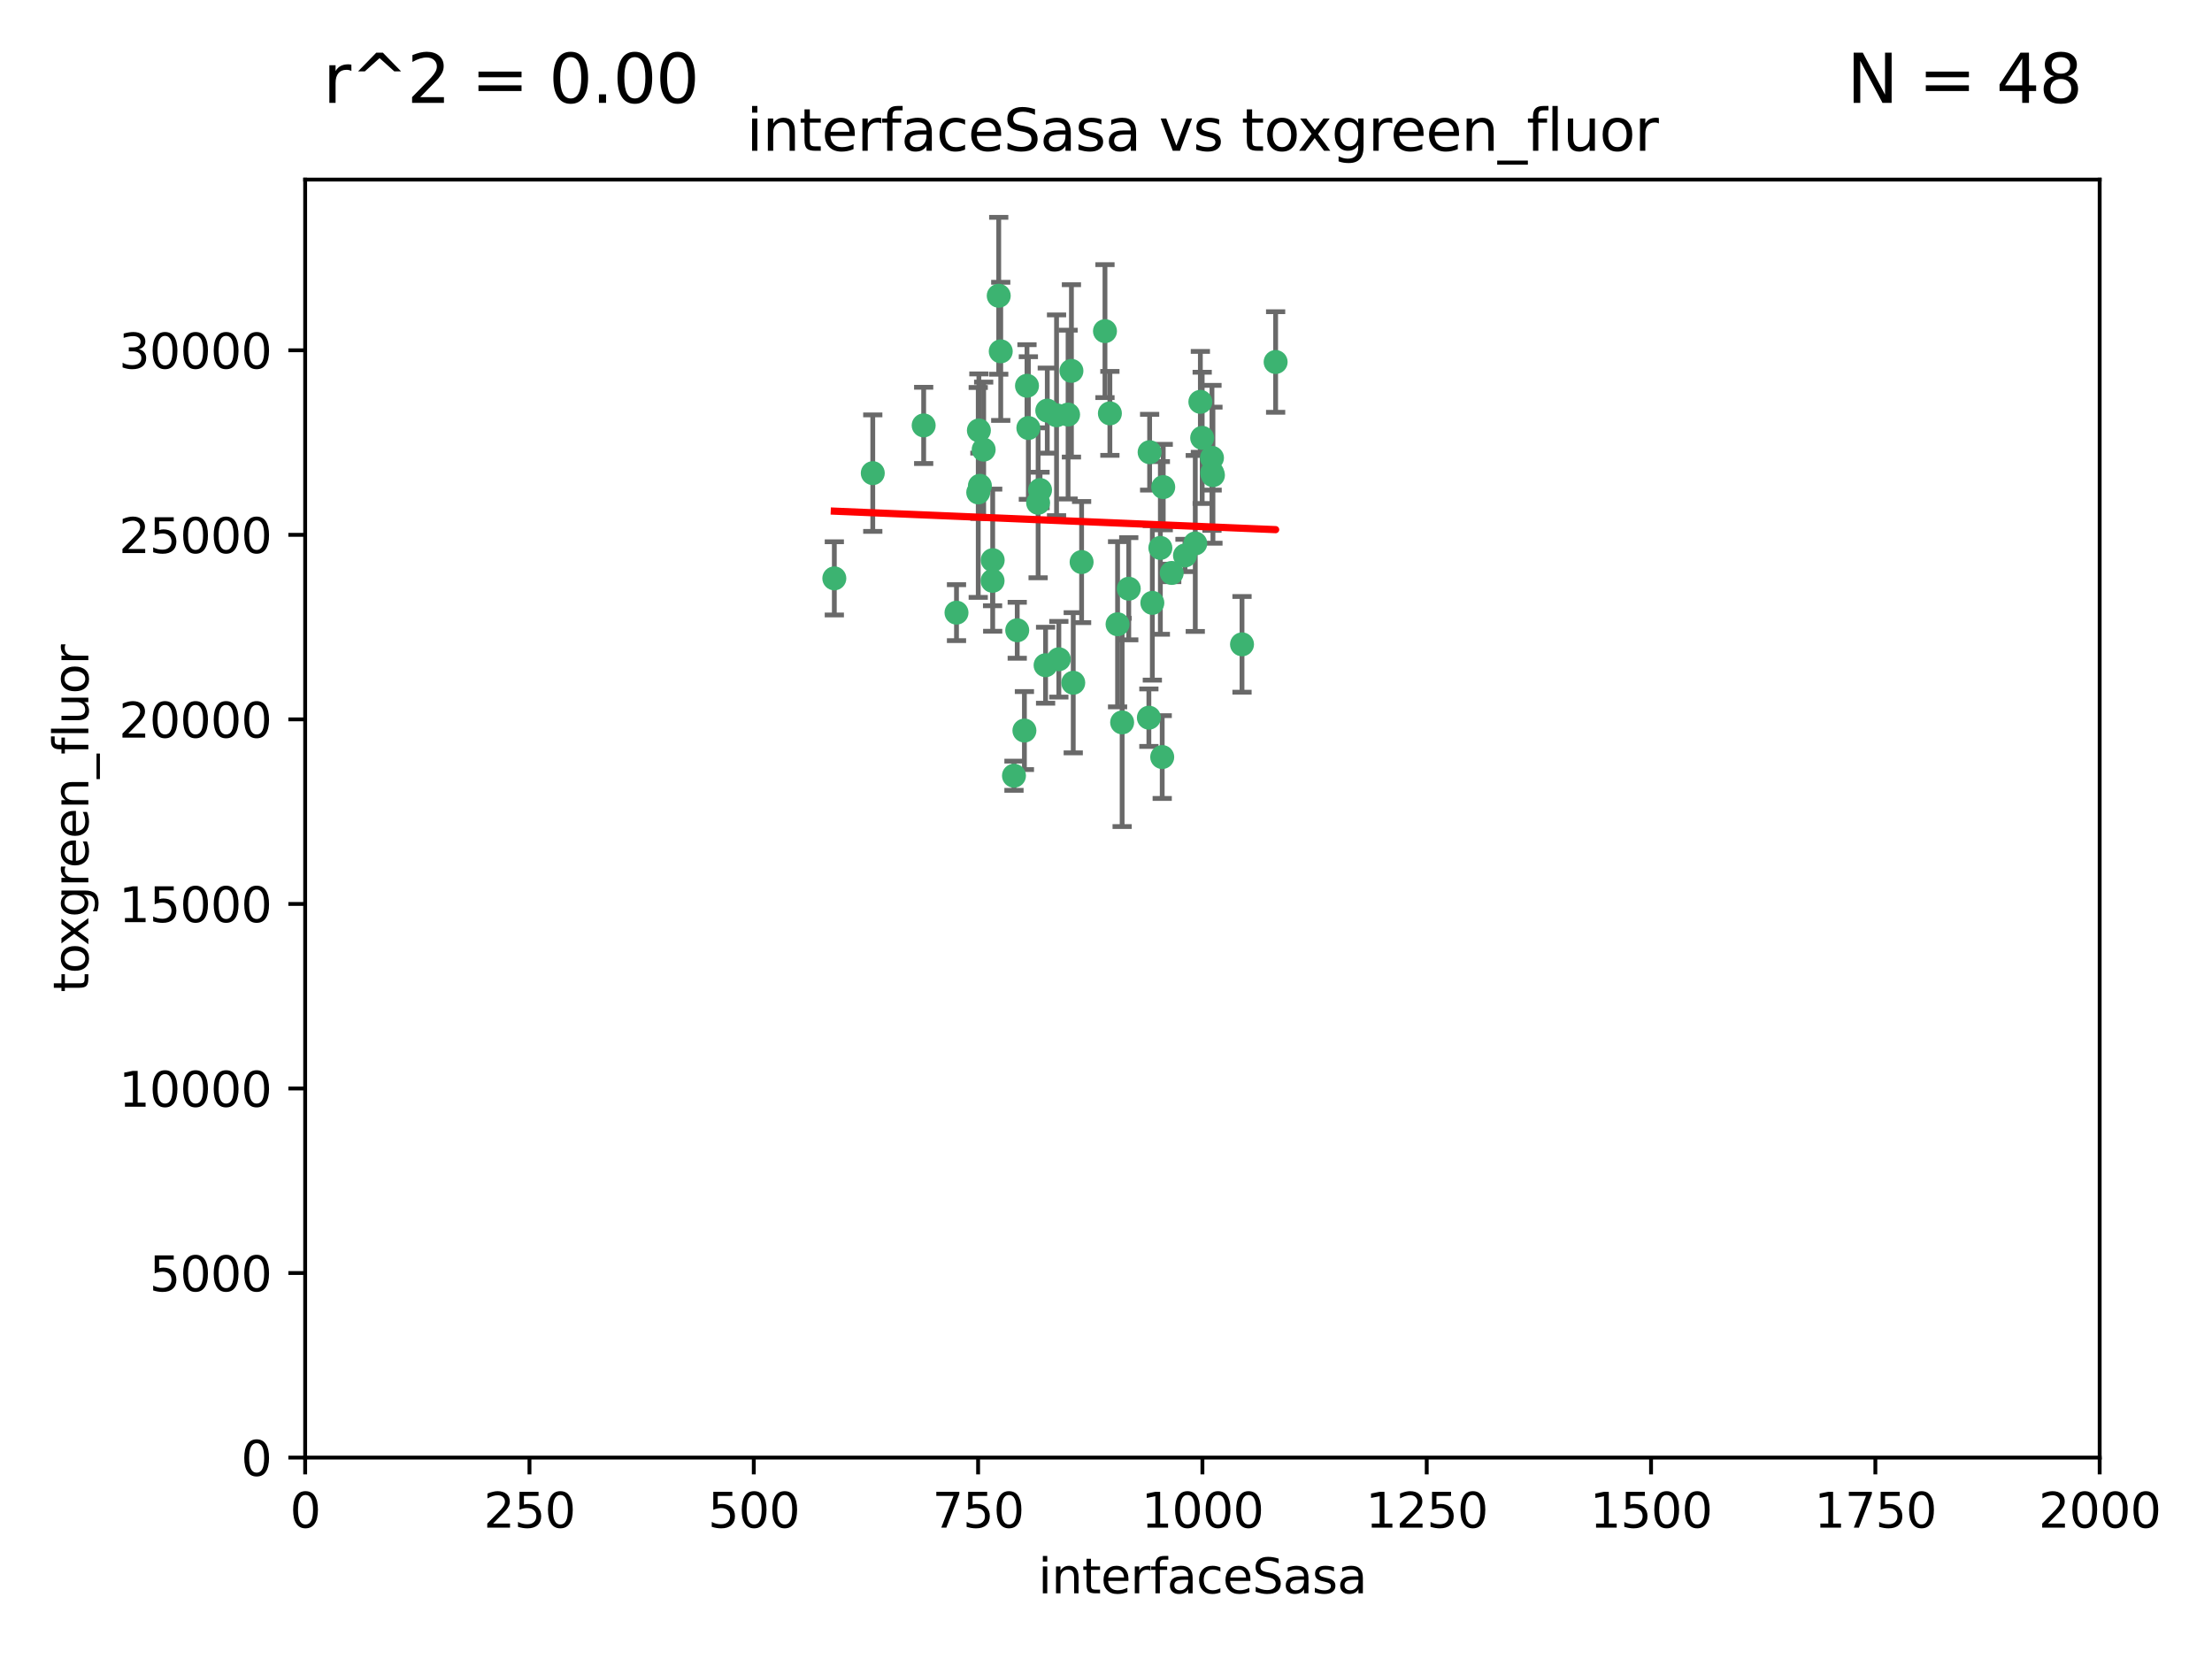 <?xml version="1.0" encoding="utf-8" standalone="no"?>
<!DOCTYPE svg PUBLIC "-//W3C//DTD SVG 1.1//EN"
  "http://www.w3.org/Graphics/SVG/1.1/DTD/svg11.dtd">
<svg xmlns:xlink="http://www.w3.org/1999/xlink" width="460.8pt" height="345.6pt" viewBox="0 0 460.8 345.6" xmlns="http://www.w3.org/2000/svg" version="1.1">
 <defs>
  <style type="text/css">*{stroke-linejoin: round; stroke-linecap: butt}</style>
 </defs>
 <g id="figure_1">
  <g id="patch_1">
   <path d="M 0 345.6 
L 460.8 345.6 
L 460.8 0 
L 0 0 
z
" style="fill: #ffffff"/>
  </g>
  <g id="axes_1">
   <g id="patch_2">
    <path d="M 63.571 303.64 
L 437.4 303.64 
L 437.4 37.411 
L 63.571 37.411 
z
" style="fill: #ffffff"/>
   </g>
   <g id="PathCollection_1">
    <defs>
     <path id="m488ad58043" d="M 0 1.118 
C 0.297 1.118 0.581 1 0.791 0.791 
C 1 0.581 1.118 0.297 1.118 0 
C 1.118 -0.297 1 -0.581 0.791 -0.791 
C 0.581 -1 0.297 -1.118 0 -1.118 
C -0.297 -1.118 -0.581 -1 -0.791 -0.791 
C -1 -0.581 -1.118 -0.297 -1.118 0 
C -1.118 0.297 -1 0.581 -0.791 0.791 
C -0.581 1 -0.297 1.118 0 1.118 
z
" style="stroke: #3cb371"/>
    </defs>
    <g clip-path="url(#p83ce56b542)">
     <use xlink:href="#m488ad58043" x="242.323" y="101.468" style="fill: #3cb371; stroke: #3cb371"/>
     <use xlink:href="#m488ad58043" x="248.998" y="113.209" style="fill: #3cb371; stroke: #3cb371"/>
     <use xlink:href="#m488ad58043" x="239.489" y="94.202" style="fill: #3cb371; stroke: #3cb371"/>
     <use xlink:href="#m488ad58043" x="250.437" y="91.216" style="fill: #3cb371; stroke: #3cb371"/>
     <use xlink:href="#m488ad58043" x="218.168" y="85.534" style="fill: #3cb371; stroke: #3cb371"/>
     <use xlink:href="#m488ad58043" x="265.738" y="75.411" style="fill: #3cb371; stroke: #3cb371"/>
     <use xlink:href="#m488ad58043" x="250.058" y="83.709" style="fill: #3cb371; stroke: #3cb371"/>
     <use xlink:href="#m488ad58043" x="252.676" y="98.99" style="fill: #3cb371; stroke: #3cb371"/>
     <use xlink:href="#m488ad58043" x="230.187" y="68.982" style="fill: #3cb371; stroke: #3cb371"/>
     <use xlink:href="#m488ad58043" x="240.054" y="125.588" style="fill: #3cb371; stroke: #3cb371"/>
     <use xlink:href="#m488ad58043" x="246.854" y="115.714" style="fill: #3cb371; stroke: #3cb371"/>
     <use xlink:href="#m488ad58043" x="223.198" y="77.26" style="fill: #3cb371; stroke: #3cb371"/>
     <use xlink:href="#m488ad58043" x="258.734" y="134.228" style="fill: #3cb371; stroke: #3cb371"/>
     <use xlink:href="#m488ad58043" x="233.762" y="150.489" style="fill: #3cb371; stroke: #3cb371"/>
     <use xlink:href="#m488ad58043" x="235.142" y="122.642" style="fill: #3cb371; stroke: #3cb371"/>
     <use xlink:href="#m488ad58043" x="208.054" y="61.614" style="fill: #3cb371; stroke: #3cb371"/>
     <use xlink:href="#m488ad58043" x="220.097" y="86.51" style="fill: #3cb371; stroke: #3cb371"/>
     <use xlink:href="#m488ad58043" x="241.725" y="114.141" style="fill: #3cb371; stroke: #3cb371"/>
     <use xlink:href="#m488ad58043" x="252.51" y="98.495" style="fill: #3cb371; stroke: #3cb371"/>
     <use xlink:href="#m488ad58043" x="206.772" y="120.994" style="fill: #3cb371; stroke: #3cb371"/>
     <use xlink:href="#m488ad58043" x="244.091" y="119.355" style="fill: #3cb371; stroke: #3cb371"/>
     <use xlink:href="#m488ad58043" x="211.908" y="131.297" style="fill: #3cb371; stroke: #3cb371"/>
     <use xlink:href="#m488ad58043" x="231.211" y="86.113" style="fill: #3cb371; stroke: #3cb371"/>
     <use xlink:href="#m488ad58043" x="214.228" y="89.164" style="fill: #3cb371; stroke: #3cb371"/>
     <use xlink:href="#m488ad58043" x="213.404" y="152.188" style="fill: #3cb371; stroke: #3cb371"/>
     <use xlink:href="#m488ad58043" x="204.131" y="101.2" style="fill: #3cb371; stroke: #3cb371"/>
     <use xlink:href="#m488ad58043" x="216.658" y="102.076" style="fill: #3cb371; stroke: #3cb371"/>
     <use xlink:href="#m488ad58043" x="204.916" y="93.664" style="fill: #3cb371; stroke: #3cb371"/>
     <use xlink:href="#m488ad58043" x="192.417" y="88.619" style="fill: #3cb371; stroke: #3cb371"/>
     <use xlink:href="#m488ad58043" x="222.501" y="86.364" style="fill: #3cb371; stroke: #3cb371"/>
     <use xlink:href="#m488ad58043" x="206.796" y="116.695" style="fill: #3cb371; stroke: #3cb371"/>
     <use xlink:href="#m488ad58043" x="199.256" y="127.627" style="fill: #3cb371; stroke: #3cb371"/>
     <use xlink:href="#m488ad58043" x="216.26" y="104.742" style="fill: #3cb371; stroke: #3cb371"/>
     <use xlink:href="#m488ad58043" x="220.577" y="137.333" style="fill: #3cb371; stroke: #3cb371"/>
     <use xlink:href="#m488ad58043" x="242.11" y="157.707" style="fill: #3cb371; stroke: #3cb371"/>
     <use xlink:href="#m488ad58043" x="223.577" y="142.231" style="fill: #3cb371; stroke: #3cb371"/>
     <use xlink:href="#m488ad58043" x="208.473" y="73.19" style="fill: #3cb371; stroke: #3cb371"/>
     <use xlink:href="#m488ad58043" x="203.92" y="89.665" style="fill: #3cb371; stroke: #3cb371"/>
     <use xlink:href="#m488ad58043" x="181.815" y="98.564" style="fill: #3cb371; stroke: #3cb371"/>
     <use xlink:href="#m488ad58043" x="239.332" y="149.505" style="fill: #3cb371; stroke: #3cb371"/>
     <use xlink:href="#m488ad58043" x="252.476" y="95.381" style="fill: #3cb371; stroke: #3cb371"/>
     <use xlink:href="#m488ad58043" x="203.785" y="102.582" style="fill: #3cb371; stroke: #3cb371"/>
     <use xlink:href="#m488ad58043" x="213.94" y="80.363" style="fill: #3cb371; stroke: #3cb371"/>
     <use xlink:href="#m488ad58043" x="225.318" y="117.087" style="fill: #3cb371; stroke: #3cb371"/>
     <use xlink:href="#m488ad58043" x="211.23" y="161.597" style="fill: #3cb371; stroke: #3cb371"/>
     <use xlink:href="#m488ad58043" x="232.811" y="130.043" style="fill: #3cb371; stroke: #3cb371"/>
     <use xlink:href="#m488ad58043" x="217.815" y="138.579" style="fill: #3cb371; stroke: #3cb371"/>
     <use xlink:href="#m488ad58043" x="173.806" y="120.484" style="fill: #3cb371; stroke: #3cb371"/>
    </g>
   </g>
   <g id="matplotlib.axis_1">
    <g id="xtick_1">
     <g id="line2d_1">
      <defs>
       <path id="mf07e9a1d17" d="M 0 0 
L 0 3.5 
" style="stroke: #000000; stroke-width: 0.8"/>
      </defs>
      <g>
       <use xlink:href="#mf07e9a1d17" x="63.571" y="303.64" style="stroke: #000000; stroke-width: 0.8"/>
      </g>
     </g>
     <g id="text_1">
      <!-- 0 -->
      <g transform="translate(60.39 318.238)scale(0.1 -0.1)">
       <defs>
        <path id="DejaVuSans-30" d="M 2034 4250 
Q 1547 4250 1301 3770 
Q 1056 3291 1056 2328 
Q 1056 1369 1301 889 
Q 1547 409 2034 409 
Q 2525 409 2770 889 
Q 3016 1369 3016 2328 
Q 3016 3291 2770 3770 
Q 2525 4250 2034 4250 
z
M 2034 4750 
Q 2819 4750 3233 4129 
Q 3647 3509 3647 2328 
Q 3647 1150 3233 529 
Q 2819 -91 2034 -91 
Q 1250 -91 836 529 
Q 422 1150 422 2328 
Q 422 3509 836 4129 
Q 1250 4750 2034 4750 
z
" transform="scale(0.016)"/>
       </defs>
       <use xlink:href="#DejaVuSans-30"/>
      </g>
     </g>
    </g>
    <g id="xtick_2">
     <g id="line2d_2">
      <g>
       <use xlink:href="#mf07e9a1d17" x="110.3" y="303.64" style="stroke: #000000; stroke-width: 0.8"/>
      </g>
     </g>
     <g id="text_2">
      <!-- 250 -->
      <g transform="translate(100.756 318.238)scale(0.1 -0.1)">
       <defs>
        <path id="DejaVuSans-32" d="M 1228 531 
L 3431 531 
L 3431 0 
L 469 0 
L 469 531 
Q 828 903 1448 1529 
Q 2069 2156 2228 2338 
Q 2531 2678 2651 2914 
Q 2772 3150 2772 3378 
Q 2772 3750 2511 3984 
Q 2250 4219 1831 4219 
Q 1534 4219 1204 4116 
Q 875 4013 500 3803 
L 500 4441 
Q 881 4594 1212 4672 
Q 1544 4750 1819 4750 
Q 2544 4750 2975 4387 
Q 3406 4025 3406 3419 
Q 3406 3131 3298 2873 
Q 3191 2616 2906 2266 
Q 2828 2175 2409 1742 
Q 1991 1309 1228 531 
z
" transform="scale(0.016)"/>
        <path id="DejaVuSans-35" d="M 691 4666 
L 3169 4666 
L 3169 4134 
L 1269 4134 
L 1269 2991 
Q 1406 3038 1543 3061 
Q 1681 3084 1819 3084 
Q 2600 3084 3056 2656 
Q 3513 2228 3513 1497 
Q 3513 744 3044 326 
Q 2575 -91 1722 -91 
Q 1428 -91 1123 -41 
Q 819 9 494 109 
L 494 744 
Q 775 591 1075 516 
Q 1375 441 1709 441 
Q 2250 441 2565 725 
Q 2881 1009 2881 1497 
Q 2881 1984 2565 2268 
Q 2250 2553 1709 2553 
Q 1456 2553 1204 2497 
Q 953 2441 691 2322 
L 691 4666 
z
" transform="scale(0.016)"/>
       </defs>
       <use xlink:href="#DejaVuSans-32"/>
       <use xlink:href="#DejaVuSans-35" x="63.623"/>
       <use xlink:href="#DejaVuSans-30" x="127.246"/>
      </g>
     </g>
    </g>
    <g id="xtick_3">
     <g id="line2d_3">
      <g>
       <use xlink:href="#mf07e9a1d17" x="157.028" y="303.64" style="stroke: #000000; stroke-width: 0.8"/>
      </g>
     </g>
     <g id="text_3">
      <!-- 500 -->
      <g transform="translate(147.485 318.238)scale(0.1 -0.1)">
       <use xlink:href="#DejaVuSans-35"/>
       <use xlink:href="#DejaVuSans-30" x="63.623"/>
       <use xlink:href="#DejaVuSans-30" x="127.246"/>
      </g>
     </g>
    </g>
    <g id="xtick_4">
     <g id="line2d_4">
      <g>
       <use xlink:href="#mf07e9a1d17" x="203.757" y="303.64" style="stroke: #000000; stroke-width: 0.8"/>
      </g>
     </g>
     <g id="text_4">
      <!-- 750 -->
      <g transform="translate(194.213 318.238)scale(0.1 -0.1)">
       <defs>
        <path id="DejaVuSans-37" d="M 525 4666 
L 3525 4666 
L 3525 4397 
L 1831 0 
L 1172 0 
L 2766 4134 
L 525 4134 
L 525 4666 
z
" transform="scale(0.016)"/>
       </defs>
       <use xlink:href="#DejaVuSans-37"/>
       <use xlink:href="#DejaVuSans-35" x="63.623"/>
       <use xlink:href="#DejaVuSans-30" x="127.246"/>
      </g>
     </g>
    </g>
    <g id="xtick_5">
     <g id="line2d_5">
      <g>
       <use xlink:href="#mf07e9a1d17" x="250.486" y="303.64" style="stroke: #000000; stroke-width: 0.8"/>
      </g>
     </g>
     <g id="text_5">
      <!-- 1000 -->
      <g transform="translate(237.761 318.238)scale(0.1 -0.1)">
       <defs>
        <path id="DejaVuSans-31" d="M 794 531 
L 1825 531 
L 1825 4091 
L 703 3866 
L 703 4441 
L 1819 4666 
L 2450 4666 
L 2450 531 
L 3481 531 
L 3481 0 
L 794 0 
L 794 531 
z
" transform="scale(0.016)"/>
       </defs>
       <use xlink:href="#DejaVuSans-31"/>
       <use xlink:href="#DejaVuSans-30" x="63.623"/>
       <use xlink:href="#DejaVuSans-30" x="127.246"/>
       <use xlink:href="#DejaVuSans-30" x="190.869"/>
      </g>
     </g>
    </g>
    <g id="xtick_6">
     <g id="line2d_6">
      <g>
       <use xlink:href="#mf07e9a1d17" x="297.214" y="303.64" style="stroke: #000000; stroke-width: 0.8"/>
      </g>
     </g>
     <g id="text_6">
      <!-- 1250 -->
      <g transform="translate(284.489 318.238)scale(0.1 -0.1)">
       <use xlink:href="#DejaVuSans-31"/>
       <use xlink:href="#DejaVuSans-32" x="63.623"/>
       <use xlink:href="#DejaVuSans-35" x="127.246"/>
       <use xlink:href="#DejaVuSans-30" x="190.869"/>
      </g>
     </g>
    </g>
    <g id="xtick_7">
     <g id="line2d_7">
      <g>
       <use xlink:href="#mf07e9a1d17" x="343.943" y="303.64" style="stroke: #000000; stroke-width: 0.8"/>
      </g>
     </g>
     <g id="text_7">
      <!-- 1500 -->
      <g transform="translate(331.218 318.238)scale(0.1 -0.1)">
       <use xlink:href="#DejaVuSans-31"/>
       <use xlink:href="#DejaVuSans-35" x="63.623"/>
       <use xlink:href="#DejaVuSans-30" x="127.246"/>
       <use xlink:href="#DejaVuSans-30" x="190.869"/>
      </g>
     </g>
    </g>
    <g id="xtick_8">
     <g id="line2d_8">
      <g>
       <use xlink:href="#mf07e9a1d17" x="390.671" y="303.64" style="stroke: #000000; stroke-width: 0.8"/>
      </g>
     </g>
     <g id="text_8">
      <!-- 1750 -->
      <g transform="translate(377.946 318.238)scale(0.1 -0.1)">
       <use xlink:href="#DejaVuSans-31"/>
       <use xlink:href="#DejaVuSans-37" x="63.623"/>
       <use xlink:href="#DejaVuSans-35" x="127.246"/>
       <use xlink:href="#DejaVuSans-30" x="190.869"/>
      </g>
     </g>
    </g>
    <g id="xtick_9">
     <g id="line2d_9">
      <g>
       <use xlink:href="#mf07e9a1d17" x="437.4" y="303.64" style="stroke: #000000; stroke-width: 0.8"/>
      </g>
     </g>
     <g id="text_9">
      <!-- 2000 -->
      <g transform="translate(424.675 318.238)scale(0.1 -0.1)">
       <use xlink:href="#DejaVuSans-32"/>
       <use xlink:href="#DejaVuSans-30" x="63.623"/>
       <use xlink:href="#DejaVuSans-30" x="127.246"/>
       <use xlink:href="#DejaVuSans-30" x="190.869"/>
      </g>
     </g>
    </g>
    <g id="text_10">
     <!-- interfaceSasa -->
     <g transform="translate(216.279 331.917)scale(0.1 -0.1)">
      <defs>
       <path id="DejaVuSans-69" d="M 603 3500 
L 1178 3500 
L 1178 0 
L 603 0 
L 603 3500 
z
M 603 4863 
L 1178 4863 
L 1178 4134 
L 603 4134 
L 603 4863 
z
" transform="scale(0.016)"/>
       <path id="DejaVuSans-6e" d="M 3513 2113 
L 3513 0 
L 2938 0 
L 2938 2094 
Q 2938 2591 2744 2837 
Q 2550 3084 2163 3084 
Q 1697 3084 1428 2787 
Q 1159 2491 1159 1978 
L 1159 0 
L 581 0 
L 581 3500 
L 1159 3500 
L 1159 2956 
Q 1366 3272 1645 3428 
Q 1925 3584 2291 3584 
Q 2894 3584 3203 3211 
Q 3513 2838 3513 2113 
z
" transform="scale(0.016)"/>
       <path id="DejaVuSans-74" d="M 1172 4494 
L 1172 3500 
L 2356 3500 
L 2356 3053 
L 1172 3053 
L 1172 1153 
Q 1172 725 1289 603 
Q 1406 481 1766 481 
L 2356 481 
L 2356 0 
L 1766 0 
Q 1100 0 847 248 
Q 594 497 594 1153 
L 594 3053 
L 172 3053 
L 172 3500 
L 594 3500 
L 594 4494 
L 1172 4494 
z
" transform="scale(0.016)"/>
       <path id="DejaVuSans-65" d="M 3597 1894 
L 3597 1613 
L 953 1613 
Q 991 1019 1311 708 
Q 1631 397 2203 397 
Q 2534 397 2845 478 
Q 3156 559 3463 722 
L 3463 178 
Q 3153 47 2828 -22 
Q 2503 -91 2169 -91 
Q 1331 -91 842 396 
Q 353 884 353 1716 
Q 353 2575 817 3079 
Q 1281 3584 2069 3584 
Q 2775 3584 3186 3129 
Q 3597 2675 3597 1894 
z
M 3022 2063 
Q 3016 2534 2758 2815 
Q 2500 3097 2075 3097 
Q 1594 3097 1305 2825 
Q 1016 2553 972 2059 
L 3022 2063 
z
" transform="scale(0.016)"/>
       <path id="DejaVuSans-72" d="M 2631 2963 
Q 2534 3019 2420 3045 
Q 2306 3072 2169 3072 
Q 1681 3072 1420 2755 
Q 1159 2438 1159 1844 
L 1159 0 
L 581 0 
L 581 3500 
L 1159 3500 
L 1159 2956 
Q 1341 3275 1631 3429 
Q 1922 3584 2338 3584 
Q 2397 3584 2469 3576 
Q 2541 3569 2628 3553 
L 2631 2963 
z
" transform="scale(0.016)"/>
       <path id="DejaVuSans-66" d="M 2375 4863 
L 2375 4384 
L 1825 4384 
Q 1516 4384 1395 4259 
Q 1275 4134 1275 3809 
L 1275 3500 
L 2222 3500 
L 2222 3053 
L 1275 3053 
L 1275 0 
L 697 0 
L 697 3053 
L 147 3053 
L 147 3500 
L 697 3500 
L 697 3744 
Q 697 4328 969 4595 
Q 1241 4863 1831 4863 
L 2375 4863 
z
" transform="scale(0.016)"/>
       <path id="DejaVuSans-61" d="M 2194 1759 
Q 1497 1759 1228 1600 
Q 959 1441 959 1056 
Q 959 750 1161 570 
Q 1363 391 1709 391 
Q 2188 391 2477 730 
Q 2766 1069 2766 1631 
L 2766 1759 
L 2194 1759 
z
M 3341 1997 
L 3341 0 
L 2766 0 
L 2766 531 
Q 2569 213 2275 61 
Q 1981 -91 1556 -91 
Q 1019 -91 701 211 
Q 384 513 384 1019 
Q 384 1609 779 1909 
Q 1175 2209 1959 2209 
L 2766 2209 
L 2766 2266 
Q 2766 2663 2505 2880 
Q 2244 3097 1772 3097 
Q 1472 3097 1187 3025 
Q 903 2953 641 2809 
L 641 3341 
Q 956 3463 1253 3523 
Q 1550 3584 1831 3584 
Q 2591 3584 2966 3190 
Q 3341 2797 3341 1997 
z
" transform="scale(0.016)"/>
       <path id="DejaVuSans-63" d="M 3122 3366 
L 3122 2828 
Q 2878 2963 2633 3030 
Q 2388 3097 2138 3097 
Q 1578 3097 1268 2742 
Q 959 2388 959 1747 
Q 959 1106 1268 751 
Q 1578 397 2138 397 
Q 2388 397 2633 464 
Q 2878 531 3122 666 
L 3122 134 
Q 2881 22 2623 -34 
Q 2366 -91 2075 -91 
Q 1284 -91 818 406 
Q 353 903 353 1747 
Q 353 2603 823 3093 
Q 1294 3584 2113 3584 
Q 2378 3584 2631 3529 
Q 2884 3475 3122 3366 
z
" transform="scale(0.016)"/>
       <path id="DejaVuSans-53" d="M 3425 4513 
L 3425 3897 
Q 3066 4069 2747 4153 
Q 2428 4238 2131 4238 
Q 1616 4238 1336 4038 
Q 1056 3838 1056 3469 
Q 1056 3159 1242 3001 
Q 1428 2844 1947 2747 
L 2328 2669 
Q 3034 2534 3370 2195 
Q 3706 1856 3706 1288 
Q 3706 609 3251 259 
Q 2797 -91 1919 -91 
Q 1588 -91 1214 -16 
Q 841 59 441 206 
L 441 856 
Q 825 641 1194 531 
Q 1563 422 1919 422 
Q 2459 422 2753 634 
Q 3047 847 3047 1241 
Q 3047 1584 2836 1778 
Q 2625 1972 2144 2069 
L 1759 2144 
Q 1053 2284 737 2584 
Q 422 2884 422 3419 
Q 422 4038 858 4394 
Q 1294 4750 2059 4750 
Q 2388 4750 2728 4690 
Q 3069 4631 3425 4513 
z
" transform="scale(0.016)"/>
       <path id="DejaVuSans-73" d="M 2834 3397 
L 2834 2853 
Q 2591 2978 2328 3040 
Q 2066 3103 1784 3103 
Q 1356 3103 1142 2972 
Q 928 2841 928 2578 
Q 928 2378 1081 2264 
Q 1234 2150 1697 2047 
L 1894 2003 
Q 2506 1872 2764 1633 
Q 3022 1394 3022 966 
Q 3022 478 2636 193 
Q 2250 -91 1575 -91 
Q 1294 -91 989 -36 
Q 684 19 347 128 
L 347 722 
Q 666 556 975 473 
Q 1284 391 1588 391 
Q 1994 391 2212 530 
Q 2431 669 2431 922 
Q 2431 1156 2273 1281 
Q 2116 1406 1581 1522 
L 1381 1569 
Q 847 1681 609 1914 
Q 372 2147 372 2553 
Q 372 3047 722 3315 
Q 1072 3584 1716 3584 
Q 2034 3584 2315 3537 
Q 2597 3491 2834 3397 
z
" transform="scale(0.016)"/>
      </defs>
      <use xlink:href="#DejaVuSans-69"/>
      <use xlink:href="#DejaVuSans-6e" x="27.783"/>
      <use xlink:href="#DejaVuSans-74" x="91.162"/>
      <use xlink:href="#DejaVuSans-65" x="130.371"/>
      <use xlink:href="#DejaVuSans-72" x="191.895"/>
      <use xlink:href="#DejaVuSans-66" x="233.008"/>
      <use xlink:href="#DejaVuSans-61" x="268.213"/>
      <use xlink:href="#DejaVuSans-63" x="329.492"/>
      <use xlink:href="#DejaVuSans-65" x="384.473"/>
      <use xlink:href="#DejaVuSans-53" x="445.996"/>
      <use xlink:href="#DejaVuSans-61" x="509.473"/>
      <use xlink:href="#DejaVuSans-73" x="570.752"/>
      <use xlink:href="#DejaVuSans-61" x="622.852"/>
     </g>
    </g>
   </g>
   <g id="matplotlib.axis_2">
    <g id="ytick_1">
     <g id="line2d_10">
      <defs>
       <path id="m915ff6be87" d="M 0 0 
L -3.5 0 
" style="stroke: #000000; stroke-width: 0.8"/>
      </defs>
      <g>
       <use xlink:href="#m915ff6be87" x="63.571" y="303.64" style="stroke: #000000; stroke-width: 0.8"/>
      </g>
     </g>
     <g id="text_11">
      <!-- 0 -->
      <g transform="translate(50.209 307.439)scale(0.1 -0.1)">
       <use xlink:href="#DejaVuSans-30"/>
      </g>
     </g>
    </g>
    <g id="ytick_2">
     <g id="line2d_11">
      <g>
       <use xlink:href="#m915ff6be87" x="63.571" y="265.195" style="stroke: #000000; stroke-width: 0.8"/>
      </g>
     </g>
     <g id="text_12">
      <!-- 5000 -->
      <g transform="translate(31.121 268.994)scale(0.1 -0.1)">
       <use xlink:href="#DejaVuSans-35"/>
       <use xlink:href="#DejaVuSans-30" x="63.623"/>
       <use xlink:href="#DejaVuSans-30" x="127.246"/>
       <use xlink:href="#DejaVuSans-30" x="190.869"/>
      </g>
     </g>
    </g>
    <g id="ytick_3">
     <g id="line2d_12">
      <g>
       <use xlink:href="#m915ff6be87" x="63.571" y="226.75" style="stroke: #000000; stroke-width: 0.8"/>
      </g>
     </g>
     <g id="text_13">
      <!-- 10000 -->
      <g transform="translate(24.759 230.549)scale(0.1 -0.1)">
       <use xlink:href="#DejaVuSans-31"/>
       <use xlink:href="#DejaVuSans-30" x="63.623"/>
       <use xlink:href="#DejaVuSans-30" x="127.246"/>
       <use xlink:href="#DejaVuSans-30" x="190.869"/>
       <use xlink:href="#DejaVuSans-30" x="254.492"/>
      </g>
     </g>
    </g>
    <g id="ytick_4">
     <g id="line2d_13">
      <g>
       <use xlink:href="#m915ff6be87" x="63.571" y="188.305" style="stroke: #000000; stroke-width: 0.8"/>
      </g>
     </g>
     <g id="text_14">
      <!-- 15000 -->
      <g transform="translate(24.759 192.104)scale(0.1 -0.1)">
       <use xlink:href="#DejaVuSans-31"/>
       <use xlink:href="#DejaVuSans-35" x="63.623"/>
       <use xlink:href="#DejaVuSans-30" x="127.246"/>
       <use xlink:href="#DejaVuSans-30" x="190.869"/>
       <use xlink:href="#DejaVuSans-30" x="254.492"/>
      </g>
     </g>
    </g>
    <g id="ytick_5">
     <g id="line2d_14">
      <g>
       <use xlink:href="#m915ff6be87" x="63.571" y="149.86" style="stroke: #000000; stroke-width: 0.8"/>
      </g>
     </g>
     <g id="text_15">
      <!-- 20000 -->
      <g transform="translate(24.759 153.659)scale(0.1 -0.1)">
       <use xlink:href="#DejaVuSans-32"/>
       <use xlink:href="#DejaVuSans-30" x="63.623"/>
       <use xlink:href="#DejaVuSans-30" x="127.246"/>
       <use xlink:href="#DejaVuSans-30" x="190.869"/>
       <use xlink:href="#DejaVuSans-30" x="254.492"/>
      </g>
     </g>
    </g>
    <g id="ytick_6">
     <g id="line2d_15">
      <g>
       <use xlink:href="#m915ff6be87" x="63.571" y="111.415" style="stroke: #000000; stroke-width: 0.8"/>
      </g>
     </g>
     <g id="text_16">
      <!-- 25000 -->
      <g transform="translate(24.759 115.214)scale(0.1 -0.1)">
       <use xlink:href="#DejaVuSans-32"/>
       <use xlink:href="#DejaVuSans-35" x="63.623"/>
       <use xlink:href="#DejaVuSans-30" x="127.246"/>
       <use xlink:href="#DejaVuSans-30" x="190.869"/>
       <use xlink:href="#DejaVuSans-30" x="254.492"/>
      </g>
     </g>
    </g>
    <g id="ytick_7">
     <g id="line2d_16">
      <g>
       <use xlink:href="#m915ff6be87" x="63.571" y="72.97" style="stroke: #000000; stroke-width: 0.8"/>
      </g>
     </g>
     <g id="text_17">
      <!-- 30000 -->
      <g transform="translate(24.759 76.769)scale(0.1 -0.1)">
       <defs>
        <path id="DejaVuSans-33" d="M 2597 2516 
Q 3050 2419 3304 2112 
Q 3559 1806 3559 1356 
Q 3559 666 3084 287 
Q 2609 -91 1734 -91 
Q 1441 -91 1130 -33 
Q 819 25 488 141 
L 488 750 
Q 750 597 1062 519 
Q 1375 441 1716 441 
Q 2309 441 2620 675 
Q 2931 909 2931 1356 
Q 2931 1769 2642 2001 
Q 2353 2234 1838 2234 
L 1294 2234 
L 1294 2753 
L 1863 2753 
Q 2328 2753 2575 2939 
Q 2822 3125 2822 3475 
Q 2822 3834 2567 4026 
Q 2313 4219 1838 4219 
Q 1578 4219 1281 4162 
Q 984 4106 628 3988 
L 628 4550 
Q 988 4650 1302 4700 
Q 1616 4750 1894 4750 
Q 2613 4750 3031 4423 
Q 3450 4097 3450 3541 
Q 3450 3153 3228 2886 
Q 3006 2619 2597 2516 
z
" transform="scale(0.016)"/>
       </defs>
       <use xlink:href="#DejaVuSans-33"/>
       <use xlink:href="#DejaVuSans-30" x="63.623"/>
       <use xlink:href="#DejaVuSans-30" x="127.246"/>
       <use xlink:href="#DejaVuSans-30" x="190.869"/>
       <use xlink:href="#DejaVuSans-30" x="254.492"/>
      </g>
     </g>
    </g>
    <g id="text_18">
     <!-- toxgreen_fluor -->
     <g transform="translate(18.401 206.72)rotate(-90)scale(0.1 -0.1)">
      <defs>
       <path id="DejaVuSans-6f" d="M 1959 3097 
Q 1497 3097 1228 2736 
Q 959 2375 959 1747 
Q 959 1119 1226 758 
Q 1494 397 1959 397 
Q 2419 397 2687 759 
Q 2956 1122 2956 1747 
Q 2956 2369 2687 2733 
Q 2419 3097 1959 3097 
z
M 1959 3584 
Q 2709 3584 3137 3096 
Q 3566 2609 3566 1747 
Q 3566 888 3137 398 
Q 2709 -91 1959 -91 
Q 1206 -91 779 398 
Q 353 888 353 1747 
Q 353 2609 779 3096 
Q 1206 3584 1959 3584 
z
" transform="scale(0.016)"/>
       <path id="DejaVuSans-78" d="M 3513 3500 
L 2247 1797 
L 3578 0 
L 2900 0 
L 1881 1375 
L 863 0 
L 184 0 
L 1544 1831 
L 300 3500 
L 978 3500 
L 1906 2253 
L 2834 3500 
L 3513 3500 
z
" transform="scale(0.016)"/>
       <path id="DejaVuSans-67" d="M 2906 1791 
Q 2906 2416 2648 2759 
Q 2391 3103 1925 3103 
Q 1463 3103 1205 2759 
Q 947 2416 947 1791 
Q 947 1169 1205 825 
Q 1463 481 1925 481 
Q 2391 481 2648 825 
Q 2906 1169 2906 1791 
z
M 3481 434 
Q 3481 -459 3084 -895 
Q 2688 -1331 1869 -1331 
Q 1566 -1331 1297 -1286 
Q 1028 -1241 775 -1147 
L 775 -588 
Q 1028 -725 1275 -790 
Q 1522 -856 1778 -856 
Q 2344 -856 2625 -561 
Q 2906 -266 2906 331 
L 2906 616 
Q 2728 306 2450 153 
Q 2172 0 1784 0 
Q 1141 0 747 490 
Q 353 981 353 1791 
Q 353 2603 747 3093 
Q 1141 3584 1784 3584 
Q 2172 3584 2450 3431 
Q 2728 3278 2906 2969 
L 2906 3500 
L 3481 3500 
L 3481 434 
z
" transform="scale(0.016)"/>
       <path id="DejaVuSans-5f" d="M 3263 -1063 
L 3263 -1509 
L -63 -1509 
L -63 -1063 
L 3263 -1063 
z
" transform="scale(0.016)"/>
       <path id="DejaVuSans-6c" d="M 603 4863 
L 1178 4863 
L 1178 0 
L 603 0 
L 603 4863 
z
" transform="scale(0.016)"/>
       <path id="DejaVuSans-75" d="M 544 1381 
L 544 3500 
L 1119 3500 
L 1119 1403 
Q 1119 906 1312 657 
Q 1506 409 1894 409 
Q 2359 409 2629 706 
Q 2900 1003 2900 1516 
L 2900 3500 
L 3475 3500 
L 3475 0 
L 2900 0 
L 2900 538 
Q 2691 219 2414 64 
Q 2138 -91 1772 -91 
Q 1169 -91 856 284 
Q 544 659 544 1381 
z
M 1991 3584 
L 1991 3584 
z
" transform="scale(0.016)"/>
      </defs>
      <use xlink:href="#DejaVuSans-74"/>
      <use xlink:href="#DejaVuSans-6f" x="39.209"/>
      <use xlink:href="#DejaVuSans-78" x="97.266"/>
      <use xlink:href="#DejaVuSans-67" x="156.445"/>
      <use xlink:href="#DejaVuSans-72" x="219.922"/>
      <use xlink:href="#DejaVuSans-65" x="258.785"/>
      <use xlink:href="#DejaVuSans-65" x="320.309"/>
      <use xlink:href="#DejaVuSans-6e" x="381.832"/>
      <use xlink:href="#DejaVuSans-5f" x="445.211"/>
      <use xlink:href="#DejaVuSans-66" x="495.211"/>
      <use xlink:href="#DejaVuSans-6c" x="530.416"/>
      <use xlink:href="#DejaVuSans-75" x="558.199"/>
      <use xlink:href="#DejaVuSans-6f" x="621.578"/>
      <use xlink:href="#DejaVuSans-72" x="682.76"/>
     </g>
    </g>
   </g>
   <g id="LineCollection_1">
    <path d="M 242.323 110.372 
L 242.323 92.564 
" clip-path="url(#p83ce56b542)" style="fill: none; stroke: #696969"/>
    <path d="M 248.998 131.54 
L 248.998 94.878 
" clip-path="url(#p83ce56b542)" style="fill: none; stroke: #696969"/>
    <path d="M 239.489 102.092 
L 239.489 86.312 
" clip-path="url(#p83ce56b542)" style="fill: none; stroke: #696969"/>
    <path d="M 250.437 104.885 
L 250.437 77.547 
" clip-path="url(#p83ce56b542)" style="fill: none; stroke: #696969"/>
    <path d="M 218.168 94.397 
L 218.168 76.671 
" clip-path="url(#p83ce56b542)" style="fill: none; stroke: #696969"/>
    <path d="M 265.738 85.887 
L 265.738 64.935 
" clip-path="url(#p83ce56b542)" style="fill: none; stroke: #696969"/>
    <path d="M 250.058 94.216 
L 250.058 73.202 
" clip-path="url(#p83ce56b542)" style="fill: none; stroke: #696969"/>
    <path d="M 252.676 113.16 
L 252.676 84.82 
" clip-path="url(#p83ce56b542)" style="fill: none; stroke: #696969"/>
    <path d="M 230.187 82.829 
L 230.187 55.134 
" clip-path="url(#p83ce56b542)" style="fill: none; stroke: #696969"/>
    <path d="M 240.054 141.679 
L 240.054 109.496 
" clip-path="url(#p83ce56b542)" style="fill: none; stroke: #696969"/>
    <path d="M 246.854 119.079 
L 246.854 112.349 
" clip-path="url(#p83ce56b542)" style="fill: none; stroke: #696969"/>
    <path d="M 223.198 95.211 
L 223.198 59.31 
" clip-path="url(#p83ce56b542)" style="fill: none; stroke: #696969"/>
    <path d="M 258.734 144.19 
L 258.734 124.265 
" clip-path="url(#p83ce56b542)" style="fill: none; stroke: #696969"/>
    <path d="M 233.762 172.182 
L 233.762 128.796 
" clip-path="url(#p83ce56b542)" style="fill: none; stroke: #696969"/>
    <path d="M 235.142 133.287 
L 235.142 111.997 
" clip-path="url(#p83ce56b542)" style="fill: none; stroke: #696969"/>
    <path d="M 208.054 77.955 
L 208.054 45.272 
" clip-path="url(#p83ce56b542)" style="fill: none; stroke: #696969"/>
    <path d="M 220.097 107.42 
L 220.097 65.6 
" clip-path="url(#p83ce56b542)" style="fill: none; stroke: #696969"/>
    <path d="M 241.725 132.129 
L 241.725 96.152 
" clip-path="url(#p83ce56b542)" style="fill: none; stroke: #696969"/>
    <path d="M 252.51 102.092 
L 252.51 94.897 
" clip-path="url(#p83ce56b542)" style="fill: none; stroke: #696969"/>
    <path d="M 206.772 126.186 
L 206.772 115.801 
" clip-path="url(#p83ce56b542)" style="fill: none; stroke: #696969"/>
    <path d="M 244.091 121.182 
L 244.091 117.527 
" clip-path="url(#p83ce56b542)" style="fill: none; stroke: #696969"/>
    <path d="M 211.908 137.123 
L 211.908 125.47 
" clip-path="url(#p83ce56b542)" style="fill: none; stroke: #696969"/>
    <path d="M 231.211 94.856 
L 231.211 77.37 
" clip-path="url(#p83ce56b542)" style="fill: none; stroke: #696969"/>
    <path d="M 214.228 104.019 
L 214.228 74.308 
" clip-path="url(#p83ce56b542)" style="fill: none; stroke: #696969"/>
    <path d="M 213.404 160.312 
L 213.404 144.065 
" clip-path="url(#p83ce56b542)" style="fill: none; stroke: #696969"/>
    <path d="M 204.131 108.006 
L 204.131 94.394 
" clip-path="url(#p83ce56b542)" style="fill: none; stroke: #696969"/>
    <path d="M 216.658 105.78 
L 216.658 98.372 
" clip-path="url(#p83ce56b542)" style="fill: none; stroke: #696969"/>
    <path d="M 204.916 107.725 
L 204.916 79.603 
" clip-path="url(#p83ce56b542)" style="fill: none; stroke: #696969"/>
    <path d="M 192.417 96.56 
L 192.417 80.678 
" clip-path="url(#p83ce56b542)" style="fill: none; stroke: #696969"/>
    <path d="M 222.501 103.946 
L 222.501 68.783 
" clip-path="url(#p83ce56b542)" style="fill: none; stroke: #696969"/>
    <path d="M 206.796 131.498 
L 206.796 101.892 
" clip-path="url(#p83ce56b542)" style="fill: none; stroke: #696969"/>
    <path d="M 199.256 133.453 
L 199.256 121.8 
" clip-path="url(#p83ce56b542)" style="fill: none; stroke: #696969"/>
    <path d="M 216.26 120.361 
L 216.26 89.123 
" clip-path="url(#p83ce56b542)" style="fill: none; stroke: #696969"/>
    <path d="M 220.577 145.213 
L 220.577 129.454 
" clip-path="url(#p83ce56b542)" style="fill: none; stroke: #696969"/>
    <path d="M 242.11 166.332 
L 242.11 149.083 
" clip-path="url(#p83ce56b542)" style="fill: none; stroke: #696969"/>
    <path d="M 223.577 156.832 
L 223.577 127.629 
" clip-path="url(#p83ce56b542)" style="fill: none; stroke: #696969"/>
    <path d="M 208.473 87.579 
L 208.473 58.8 
" clip-path="url(#p83ce56b542)" style="fill: none; stroke: #696969"/>
    <path d="M 203.92 101.437 
L 203.92 77.894 
" clip-path="url(#p83ce56b542)" style="fill: none; stroke: #696969"/>
    <path d="M 181.815 110.697 
L 181.815 86.431 
" clip-path="url(#p83ce56b542)" style="fill: none; stroke: #696969"/>
    <path d="M 239.332 155.492 
L 239.332 143.518 
" clip-path="url(#p83ce56b542)" style="fill: none; stroke: #696969"/>
    <path d="M 252.476 110.483 
L 252.476 80.279 
" clip-path="url(#p83ce56b542)" style="fill: none; stroke: #696969"/>
    <path d="M 203.785 124.443 
L 203.785 80.721 
" clip-path="url(#p83ce56b542)" style="fill: none; stroke: #696969"/>
    <path d="M 213.94 88.922 
L 213.94 71.804 
" clip-path="url(#p83ce56b542)" style="fill: none; stroke: #696969"/>
    <path d="M 225.318 129.703 
L 225.318 104.471 
" clip-path="url(#p83ce56b542)" style="fill: none; stroke: #696969"/>
    <path d="M 211.23 164.637 
L 211.23 158.557 
" clip-path="url(#p83ce56b542)" style="fill: none; stroke: #696969"/>
    <path d="M 232.811 147.255 
L 232.811 112.832 
" clip-path="url(#p83ce56b542)" style="fill: none; stroke: #696969"/>
    <path d="M 217.815 146.494 
L 217.815 130.665 
" clip-path="url(#p83ce56b542)" style="fill: none; stroke: #696969"/>
    <path d="M 173.806 128.109 
L 173.806 112.859 
" clip-path="url(#p83ce56b542)" style="fill: none; stroke: #696969"/>
   </g>
   <g id="line2d_17">
    <defs>
     <path id="m56525316dd" d="M 2 0 
L -2 -0 
" style="stroke: #696969"/>
    </defs>
    <g clip-path="url(#p83ce56b542)">
     <use xlink:href="#m56525316dd" x="242.323" y="110.372" style="fill: #696969; stroke: #696969"/>
     <use xlink:href="#m56525316dd" x="248.998" y="131.54" style="fill: #696969; stroke: #696969"/>
     <use xlink:href="#m56525316dd" x="239.489" y="102.092" style="fill: #696969; stroke: #696969"/>
     <use xlink:href="#m56525316dd" x="250.437" y="104.885" style="fill: #696969; stroke: #696969"/>
     <use xlink:href="#m56525316dd" x="218.168" y="94.397" style="fill: #696969; stroke: #696969"/>
     <use xlink:href="#m56525316dd" x="265.738" y="85.887" style="fill: #696969; stroke: #696969"/>
     <use xlink:href="#m56525316dd" x="250.058" y="94.216" style="fill: #696969; stroke: #696969"/>
     <use xlink:href="#m56525316dd" x="252.676" y="113.16" style="fill: #696969; stroke: #696969"/>
     <use xlink:href="#m56525316dd" x="230.187" y="82.829" style="fill: #696969; stroke: #696969"/>
     <use xlink:href="#m56525316dd" x="240.054" y="141.679" style="fill: #696969; stroke: #696969"/>
     <use xlink:href="#m56525316dd" x="246.854" y="119.079" style="fill: #696969; stroke: #696969"/>
     <use xlink:href="#m56525316dd" x="223.198" y="95.211" style="fill: #696969; stroke: #696969"/>
     <use xlink:href="#m56525316dd" x="258.734" y="144.19" style="fill: #696969; stroke: #696969"/>
     <use xlink:href="#m56525316dd" x="233.762" y="172.182" style="fill: #696969; stroke: #696969"/>
     <use xlink:href="#m56525316dd" x="235.142" y="133.287" style="fill: #696969; stroke: #696969"/>
     <use xlink:href="#m56525316dd" x="208.054" y="77.955" style="fill: #696969; stroke: #696969"/>
     <use xlink:href="#m56525316dd" x="220.097" y="107.42" style="fill: #696969; stroke: #696969"/>
     <use xlink:href="#m56525316dd" x="241.725" y="132.129" style="fill: #696969; stroke: #696969"/>
     <use xlink:href="#m56525316dd" x="252.51" y="102.092" style="fill: #696969; stroke: #696969"/>
     <use xlink:href="#m56525316dd" x="206.772" y="126.186" style="fill: #696969; stroke: #696969"/>
     <use xlink:href="#m56525316dd" x="244.091" y="121.182" style="fill: #696969; stroke: #696969"/>
     <use xlink:href="#m56525316dd" x="211.908" y="137.123" style="fill: #696969; stroke: #696969"/>
     <use xlink:href="#m56525316dd" x="231.211" y="94.856" style="fill: #696969; stroke: #696969"/>
     <use xlink:href="#m56525316dd" x="214.228" y="104.019" style="fill: #696969; stroke: #696969"/>
     <use xlink:href="#m56525316dd" x="213.404" y="160.312" style="fill: #696969; stroke: #696969"/>
     <use xlink:href="#m56525316dd" x="204.131" y="108.006" style="fill: #696969; stroke: #696969"/>
     <use xlink:href="#m56525316dd" x="216.658" y="105.78" style="fill: #696969; stroke: #696969"/>
     <use xlink:href="#m56525316dd" x="204.916" y="107.725" style="fill: #696969; stroke: #696969"/>
     <use xlink:href="#m56525316dd" x="192.417" y="96.56" style="fill: #696969; stroke: #696969"/>
     <use xlink:href="#m56525316dd" x="222.501" y="103.946" style="fill: #696969; stroke: #696969"/>
     <use xlink:href="#m56525316dd" x="206.796" y="131.498" style="fill: #696969; stroke: #696969"/>
     <use xlink:href="#m56525316dd" x="199.256" y="133.453" style="fill: #696969; stroke: #696969"/>
     <use xlink:href="#m56525316dd" x="216.26" y="120.361" style="fill: #696969; stroke: #696969"/>
     <use xlink:href="#m56525316dd" x="220.577" y="145.213" style="fill: #696969; stroke: #696969"/>
     <use xlink:href="#m56525316dd" x="242.11" y="166.332" style="fill: #696969; stroke: #696969"/>
     <use xlink:href="#m56525316dd" x="223.577" y="156.832" style="fill: #696969; stroke: #696969"/>
     <use xlink:href="#m56525316dd" x="208.473" y="87.579" style="fill: #696969; stroke: #696969"/>
     <use xlink:href="#m56525316dd" x="203.92" y="101.437" style="fill: #696969; stroke: #696969"/>
     <use xlink:href="#m56525316dd" x="181.815" y="110.697" style="fill: #696969; stroke: #696969"/>
     <use xlink:href="#m56525316dd" x="239.332" y="155.492" style="fill: #696969; stroke: #696969"/>
     <use xlink:href="#m56525316dd" x="252.476" y="110.483" style="fill: #696969; stroke: #696969"/>
     <use xlink:href="#m56525316dd" x="203.785" y="124.443" style="fill: #696969; stroke: #696969"/>
     <use xlink:href="#m56525316dd" x="213.94" y="88.922" style="fill: #696969; stroke: #696969"/>
     <use xlink:href="#m56525316dd" x="225.318" y="129.703" style="fill: #696969; stroke: #696969"/>
     <use xlink:href="#m56525316dd" x="211.23" y="164.637" style="fill: #696969; stroke: #696969"/>
     <use xlink:href="#m56525316dd" x="232.811" y="147.255" style="fill: #696969; stroke: #696969"/>
     <use xlink:href="#m56525316dd" x="217.815" y="146.494" style="fill: #696969; stroke: #696969"/>
     <use xlink:href="#m56525316dd" x="173.806" y="128.109" style="fill: #696969; stroke: #696969"/>
    </g>
   </g>
   <g id="line2d_18">
    <g clip-path="url(#p83ce56b542)">
     <use xlink:href="#m56525316dd" x="242.323" y="92.564" style="fill: #696969; stroke: #696969"/>
     <use xlink:href="#m56525316dd" x="248.998" y="94.878" style="fill: #696969; stroke: #696969"/>
     <use xlink:href="#m56525316dd" x="239.489" y="86.312" style="fill: #696969; stroke: #696969"/>
     <use xlink:href="#m56525316dd" x="250.437" y="77.547" style="fill: #696969; stroke: #696969"/>
     <use xlink:href="#m56525316dd" x="218.168" y="76.671" style="fill: #696969; stroke: #696969"/>
     <use xlink:href="#m56525316dd" x="265.738" y="64.935" style="fill: #696969; stroke: #696969"/>
     <use xlink:href="#m56525316dd" x="250.058" y="73.202" style="fill: #696969; stroke: #696969"/>
     <use xlink:href="#m56525316dd" x="252.676" y="84.82" style="fill: #696969; stroke: #696969"/>
     <use xlink:href="#m56525316dd" x="230.187" y="55.134" style="fill: #696969; stroke: #696969"/>
     <use xlink:href="#m56525316dd" x="240.054" y="109.496" style="fill: #696969; stroke: #696969"/>
     <use xlink:href="#m56525316dd" x="246.854" y="112.349" style="fill: #696969; stroke: #696969"/>
     <use xlink:href="#m56525316dd" x="223.198" y="59.31" style="fill: #696969; stroke: #696969"/>
     <use xlink:href="#m56525316dd" x="258.734" y="124.265" style="fill: #696969; stroke: #696969"/>
     <use xlink:href="#m56525316dd" x="233.762" y="128.796" style="fill: #696969; stroke: #696969"/>
     <use xlink:href="#m56525316dd" x="235.142" y="111.997" style="fill: #696969; stroke: #696969"/>
     <use xlink:href="#m56525316dd" x="208.054" y="45.272" style="fill: #696969; stroke: #696969"/>
     <use xlink:href="#m56525316dd" x="220.097" y="65.6" style="fill: #696969; stroke: #696969"/>
     <use xlink:href="#m56525316dd" x="241.725" y="96.152" style="fill: #696969; stroke: #696969"/>
     <use xlink:href="#m56525316dd" x="252.51" y="94.897" style="fill: #696969; stroke: #696969"/>
     <use xlink:href="#m56525316dd" x="206.772" y="115.801" style="fill: #696969; stroke: #696969"/>
     <use xlink:href="#m56525316dd" x="244.091" y="117.527" style="fill: #696969; stroke: #696969"/>
     <use xlink:href="#m56525316dd" x="211.908" y="125.47" style="fill: #696969; stroke: #696969"/>
     <use xlink:href="#m56525316dd" x="231.211" y="77.37" style="fill: #696969; stroke: #696969"/>
     <use xlink:href="#m56525316dd" x="214.228" y="74.308" style="fill: #696969; stroke: #696969"/>
     <use xlink:href="#m56525316dd" x="213.404" y="144.065" style="fill: #696969; stroke: #696969"/>
     <use xlink:href="#m56525316dd" x="204.131" y="94.394" style="fill: #696969; stroke: #696969"/>
     <use xlink:href="#m56525316dd" x="216.658" y="98.372" style="fill: #696969; stroke: #696969"/>
     <use xlink:href="#m56525316dd" x="204.916" y="79.603" style="fill: #696969; stroke: #696969"/>
     <use xlink:href="#m56525316dd" x="192.417" y="80.678" style="fill: #696969; stroke: #696969"/>
     <use xlink:href="#m56525316dd" x="222.501" y="68.783" style="fill: #696969; stroke: #696969"/>
     <use xlink:href="#m56525316dd" x="206.796" y="101.892" style="fill: #696969; stroke: #696969"/>
     <use xlink:href="#m56525316dd" x="199.256" y="121.8" style="fill: #696969; stroke: #696969"/>
     <use xlink:href="#m56525316dd" x="216.26" y="89.123" style="fill: #696969; stroke: #696969"/>
     <use xlink:href="#m56525316dd" x="220.577" y="129.454" style="fill: #696969; stroke: #696969"/>
     <use xlink:href="#m56525316dd" x="242.11" y="149.083" style="fill: #696969; stroke: #696969"/>
     <use xlink:href="#m56525316dd" x="223.577" y="127.629" style="fill: #696969; stroke: #696969"/>
     <use xlink:href="#m56525316dd" x="208.473" y="58.8" style="fill: #696969; stroke: #696969"/>
     <use xlink:href="#m56525316dd" x="203.92" y="77.894" style="fill: #696969; stroke: #696969"/>
     <use xlink:href="#m56525316dd" x="181.815" y="86.431" style="fill: #696969; stroke: #696969"/>
     <use xlink:href="#m56525316dd" x="239.332" y="143.518" style="fill: #696969; stroke: #696969"/>
     <use xlink:href="#m56525316dd" x="252.476" y="80.279" style="fill: #696969; stroke: #696969"/>
     <use xlink:href="#m56525316dd" x="203.785" y="80.721" style="fill: #696969; stroke: #696969"/>
     <use xlink:href="#m56525316dd" x="213.94" y="71.804" style="fill: #696969; stroke: #696969"/>
     <use xlink:href="#m56525316dd" x="225.318" y="104.471" style="fill: #696969; stroke: #696969"/>
     <use xlink:href="#m56525316dd" x="211.23" y="158.557" style="fill: #696969; stroke: #696969"/>
     <use xlink:href="#m56525316dd" x="232.811" y="112.832" style="fill: #696969; stroke: #696969"/>
     <use xlink:href="#m56525316dd" x="217.815" y="130.665" style="fill: #696969; stroke: #696969"/>
     <use xlink:href="#m56525316dd" x="173.806" y="112.859" style="fill: #696969; stroke: #696969"/>
    </g>
   </g>
   <g id="line2d_19">
    <path d="M 242.323 109.352 
L 248.998 109.632 
L 239.489 109.233 
L 250.437 109.692 
L 218.168 108.34 
L 265.738 110.333 
L 250.058 109.676 
L 252.676 109.786 
L 230.187 108.844 
L 240.054 109.257 
L 246.854 109.542 
L 223.198 108.551 
L 258.734 110.039 
L 233.762 108.993 
L 235.142 109.051 
L 208.054 107.917 
L 220.097 108.421 
L 241.725 109.327 
L 252.51 109.779 
L 206.772 107.863 
L 244.091 109.426 
L 211.908 108.078 
L 231.211 108.887 
L 214.228 108.175 
L 213.404 108.141 
L 204.131 107.752 
L 216.658 108.277 
L 204.916 107.785 
L 192.417 107.262 
L 222.501 108.522 
L 206.796 107.864 
L 199.256 107.548 
L 216.26 108.26 
L 220.577 108.441 
L 242.11 109.343 
L 223.577 108.567 
L 208.473 107.934 
L 203.92 107.744 
L 181.815 106.818 
L 239.332 109.227 
L 252.476 109.777 
L 203.785 107.738 
L 213.94 108.163 
L 225.318 108.64 
L 211.23 108.05 
L 232.811 108.954 
L 217.815 108.326 
L 173.806 106.482 
" clip-path="url(#p83ce56b542)" style="fill: none; stroke: #ff0000; stroke-width: 1.5; stroke-linecap: square"/>
   </g>
   <g id="line2d_20">
    <defs>
     <path id="m73588a28f5" d="M 0 2 
C 0.53 2 1.039 1.789 1.414 1.414 
C 1.789 1.039 2 0.53 2 0 
C 2 -0.53 1.789 -1.039 1.414 -1.414 
C 1.039 -1.789 0.53 -2 0 -2 
C -0.53 -2 -1.039 -1.789 -1.414 -1.414 
C -1.789 -1.039 -2 -0.53 -2 0 
C -2 0.53 -1.789 1.039 -1.414 1.414 
C -1.039 1.789 -0.53 2 0 2 
z
" style="stroke: #3cb371"/>
    </defs>
    <g clip-path="url(#p83ce56b542)">
     <use xlink:href="#m73588a28f5" x="242.323" y="101.468" style="fill: #3cb371; stroke: #3cb371"/>
     <use xlink:href="#m73588a28f5" x="248.998" y="113.209" style="fill: #3cb371; stroke: #3cb371"/>
     <use xlink:href="#m73588a28f5" x="239.489" y="94.202" style="fill: #3cb371; stroke: #3cb371"/>
     <use xlink:href="#m73588a28f5" x="250.437" y="91.216" style="fill: #3cb371; stroke: #3cb371"/>
     <use xlink:href="#m73588a28f5" x="218.168" y="85.534" style="fill: #3cb371; stroke: #3cb371"/>
     <use xlink:href="#m73588a28f5" x="265.738" y="75.411" style="fill: #3cb371; stroke: #3cb371"/>
     <use xlink:href="#m73588a28f5" x="250.058" y="83.709" style="fill: #3cb371; stroke: #3cb371"/>
     <use xlink:href="#m73588a28f5" x="252.676" y="98.99" style="fill: #3cb371; stroke: #3cb371"/>
     <use xlink:href="#m73588a28f5" x="230.187" y="68.982" style="fill: #3cb371; stroke: #3cb371"/>
     <use xlink:href="#m73588a28f5" x="240.054" y="125.588" style="fill: #3cb371; stroke: #3cb371"/>
     <use xlink:href="#m73588a28f5" x="246.854" y="115.714" style="fill: #3cb371; stroke: #3cb371"/>
     <use xlink:href="#m73588a28f5" x="223.198" y="77.26" style="fill: #3cb371; stroke: #3cb371"/>
     <use xlink:href="#m73588a28f5" x="258.734" y="134.228" style="fill: #3cb371; stroke: #3cb371"/>
     <use xlink:href="#m73588a28f5" x="233.762" y="150.489" style="fill: #3cb371; stroke: #3cb371"/>
     <use xlink:href="#m73588a28f5" x="235.142" y="122.642" style="fill: #3cb371; stroke: #3cb371"/>
     <use xlink:href="#m73588a28f5" x="208.054" y="61.614" style="fill: #3cb371; stroke: #3cb371"/>
     <use xlink:href="#m73588a28f5" x="220.097" y="86.51" style="fill: #3cb371; stroke: #3cb371"/>
     <use xlink:href="#m73588a28f5" x="241.725" y="114.141" style="fill: #3cb371; stroke: #3cb371"/>
     <use xlink:href="#m73588a28f5" x="252.51" y="98.495" style="fill: #3cb371; stroke: #3cb371"/>
     <use xlink:href="#m73588a28f5" x="206.772" y="120.994" style="fill: #3cb371; stroke: #3cb371"/>
     <use xlink:href="#m73588a28f5" x="244.091" y="119.355" style="fill: #3cb371; stroke: #3cb371"/>
     <use xlink:href="#m73588a28f5" x="211.908" y="131.297" style="fill: #3cb371; stroke: #3cb371"/>
     <use xlink:href="#m73588a28f5" x="231.211" y="86.113" style="fill: #3cb371; stroke: #3cb371"/>
     <use xlink:href="#m73588a28f5" x="214.228" y="89.164" style="fill: #3cb371; stroke: #3cb371"/>
     <use xlink:href="#m73588a28f5" x="213.404" y="152.188" style="fill: #3cb371; stroke: #3cb371"/>
     <use xlink:href="#m73588a28f5" x="204.131" y="101.2" style="fill: #3cb371; stroke: #3cb371"/>
     <use xlink:href="#m73588a28f5" x="216.658" y="102.076" style="fill: #3cb371; stroke: #3cb371"/>
     <use xlink:href="#m73588a28f5" x="204.916" y="93.664" style="fill: #3cb371; stroke: #3cb371"/>
     <use xlink:href="#m73588a28f5" x="192.417" y="88.619" style="fill: #3cb371; stroke: #3cb371"/>
     <use xlink:href="#m73588a28f5" x="222.501" y="86.364" style="fill: #3cb371; stroke: #3cb371"/>
     <use xlink:href="#m73588a28f5" x="206.796" y="116.695" style="fill: #3cb371; stroke: #3cb371"/>
     <use xlink:href="#m73588a28f5" x="199.256" y="127.627" style="fill: #3cb371; stroke: #3cb371"/>
     <use xlink:href="#m73588a28f5" x="216.26" y="104.742" style="fill: #3cb371; stroke: #3cb371"/>
     <use xlink:href="#m73588a28f5" x="220.577" y="137.333" style="fill: #3cb371; stroke: #3cb371"/>
     <use xlink:href="#m73588a28f5" x="242.11" y="157.707" style="fill: #3cb371; stroke: #3cb371"/>
     <use xlink:href="#m73588a28f5" x="223.577" y="142.231" style="fill: #3cb371; stroke: #3cb371"/>
     <use xlink:href="#m73588a28f5" x="208.473" y="73.19" style="fill: #3cb371; stroke: #3cb371"/>
     <use xlink:href="#m73588a28f5" x="203.92" y="89.665" style="fill: #3cb371; stroke: #3cb371"/>
     <use xlink:href="#m73588a28f5" x="181.815" y="98.564" style="fill: #3cb371; stroke: #3cb371"/>
     <use xlink:href="#m73588a28f5" x="239.332" y="149.505" style="fill: #3cb371; stroke: #3cb371"/>
     <use xlink:href="#m73588a28f5" x="252.476" y="95.381" style="fill: #3cb371; stroke: #3cb371"/>
     <use xlink:href="#m73588a28f5" x="203.785" y="102.582" style="fill: #3cb371; stroke: #3cb371"/>
     <use xlink:href="#m73588a28f5" x="213.94" y="80.363" style="fill: #3cb371; stroke: #3cb371"/>
     <use xlink:href="#m73588a28f5" x="225.318" y="117.087" style="fill: #3cb371; stroke: #3cb371"/>
     <use xlink:href="#m73588a28f5" x="211.23" y="161.597" style="fill: #3cb371; stroke: #3cb371"/>
     <use xlink:href="#m73588a28f5" x="232.811" y="130.043" style="fill: #3cb371; stroke: #3cb371"/>
     <use xlink:href="#m73588a28f5" x="217.815" y="138.579" style="fill: #3cb371; stroke: #3cb371"/>
     <use xlink:href="#m73588a28f5" x="173.806" y="120.484" style="fill: #3cb371; stroke: #3cb371"/>
    </g>
   </g>
   <g id="patch_3">
    <path d="M 63.571 303.64 
L 63.571 37.411 
" style="fill: none; stroke: #000000; stroke-width: 0.8; stroke-linejoin: miter; stroke-linecap: square"/>
   </g>
   <g id="patch_4">
    <path d="M 437.4 303.64 
L 437.4 37.411 
" style="fill: none; stroke: #000000; stroke-width: 0.8; stroke-linejoin: miter; stroke-linecap: square"/>
   </g>
   <g id="patch_5">
    <path d="M 63.571 303.64 
L 437.4 303.64 
" style="fill: none; stroke: #000000; stroke-width: 0.8; stroke-linejoin: miter; stroke-linecap: square"/>
   </g>
   <g id="patch_6">
    <path d="M 63.571 37.411 
L 437.4 37.411 
" style="fill: none; stroke: #000000; stroke-width: 0.8; stroke-linejoin: miter; stroke-linecap: square"/>
   </g>
   <g id="text_19">
    <!-- N = 48 -->
    <g transform="translate(384.743 21.426)scale(0.14 -0.14)">
     <defs>
      <path id="DejaVuSans-4e" d="M 628 4666 
L 1478 4666 
L 3547 763 
L 3547 4666 
L 4159 4666 
L 4159 0 
L 3309 0 
L 1241 3903 
L 1241 0 
L 628 0 
L 628 4666 
z
" transform="scale(0.016)"/>
      <path id="DejaVuSans-20" transform="scale(0.016)"/>
      <path id="DejaVuSans-3d" d="M 678 2906 
L 4684 2906 
L 4684 2381 
L 678 2381 
L 678 2906 
z
M 678 1631 
L 4684 1631 
L 4684 1100 
L 678 1100 
L 678 1631 
z
" transform="scale(0.016)"/>
      <path id="DejaVuSans-34" d="M 2419 4116 
L 825 1625 
L 2419 1625 
L 2419 4116 
z
M 2253 4666 
L 3047 4666 
L 3047 1625 
L 3713 1625 
L 3713 1100 
L 3047 1100 
L 3047 0 
L 2419 0 
L 2419 1100 
L 313 1100 
L 313 1709 
L 2253 4666 
z
" transform="scale(0.016)"/>
      <path id="DejaVuSans-38" d="M 2034 2216 
Q 1584 2216 1326 1975 
Q 1069 1734 1069 1313 
Q 1069 891 1326 650 
Q 1584 409 2034 409 
Q 2484 409 2743 651 
Q 3003 894 3003 1313 
Q 3003 1734 2745 1975 
Q 2488 2216 2034 2216 
z
M 1403 2484 
Q 997 2584 770 2862 
Q 544 3141 544 3541 
Q 544 4100 942 4425 
Q 1341 4750 2034 4750 
Q 2731 4750 3128 4425 
Q 3525 4100 3525 3541 
Q 3525 3141 3298 2862 
Q 3072 2584 2669 2484 
Q 3125 2378 3379 2068 
Q 3634 1759 3634 1313 
Q 3634 634 3220 271 
Q 2806 -91 2034 -91 
Q 1263 -91 848 271 
Q 434 634 434 1313 
Q 434 1759 690 2068 
Q 947 2378 1403 2484 
z
M 1172 3481 
Q 1172 3119 1398 2916 
Q 1625 2713 2034 2713 
Q 2441 2713 2670 2916 
Q 2900 3119 2900 3481 
Q 2900 3844 2670 4047 
Q 2441 4250 2034 4250 
Q 1625 4250 1398 4047 
Q 1172 3844 1172 3481 
z
" transform="scale(0.016)"/>
     </defs>
     <use xlink:href="#DejaVuSans-4e"/>
     <use xlink:href="#DejaVuSans-20" x="74.805"/>
     <use xlink:href="#DejaVuSans-3d" x="106.592"/>
     <use xlink:href="#DejaVuSans-20" x="190.381"/>
     <use xlink:href="#DejaVuSans-34" x="222.168"/>
     <use xlink:href="#DejaVuSans-38" x="285.791"/>
    </g>
   </g>
   <g id="text_20">
    <!-- r^2 = 0.00 -->
    <g transform="translate(67.31 21.426)scale(0.14 -0.14)">
     <defs>
      <path id="DejaVuSans-5e" d="M 2988 4666 
L 4684 2925 
L 4056 2925 
L 2681 4159 
L 1306 2925 
L 678 2925 
L 2375 4666 
L 2988 4666 
z
" transform="scale(0.016)"/>
      <path id="DejaVuSans-2e" d="M 684 794 
L 1344 794 
L 1344 0 
L 684 0 
L 684 794 
z
" transform="scale(0.016)"/>
     </defs>
     <use xlink:href="#DejaVuSans-72"/>
     <use xlink:href="#DejaVuSans-5e" x="41.113"/>
     <use xlink:href="#DejaVuSans-32" x="124.902"/>
     <use xlink:href="#DejaVuSans-20" x="188.525"/>
     <use xlink:href="#DejaVuSans-3d" x="220.312"/>
     <use xlink:href="#DejaVuSans-20" x="304.102"/>
     <use xlink:href="#DejaVuSans-30" x="335.889"/>
     <use xlink:href="#DejaVuSans-2e" x="399.512"/>
     <use xlink:href="#DejaVuSans-30" x="431.299"/>
     <use xlink:href="#DejaVuSans-30" x="494.922"/>
    </g>
   </g>
   <g id="text_21">
    <!-- interfaceSasa vs toxgreen_fluor -->
    <g transform="translate(155.513 31.411)scale(0.12 -0.12)">
     <defs>
      <path id="DejaVuSans-76" d="M 191 3500 
L 800 3500 
L 1894 563 
L 2988 3500 
L 3597 3500 
L 2284 0 
L 1503 0 
L 191 3500 
z
" transform="scale(0.016)"/>
     </defs>
     <use xlink:href="#DejaVuSans-69"/>
     <use xlink:href="#DejaVuSans-6e" x="27.783"/>
     <use xlink:href="#DejaVuSans-74" x="91.162"/>
     <use xlink:href="#DejaVuSans-65" x="130.371"/>
     <use xlink:href="#DejaVuSans-72" x="191.895"/>
     <use xlink:href="#DejaVuSans-66" x="233.008"/>
     <use xlink:href="#DejaVuSans-61" x="268.213"/>
     <use xlink:href="#DejaVuSans-63" x="329.492"/>
     <use xlink:href="#DejaVuSans-65" x="384.473"/>
     <use xlink:href="#DejaVuSans-53" x="445.996"/>
     <use xlink:href="#DejaVuSans-61" x="509.473"/>
     <use xlink:href="#DejaVuSans-73" x="570.752"/>
     <use xlink:href="#DejaVuSans-61" x="622.852"/>
     <use xlink:href="#DejaVuSans-20" x="684.131"/>
     <use xlink:href="#DejaVuSans-76" x="715.918"/>
     <use xlink:href="#DejaVuSans-73" x="775.098"/>
     <use xlink:href="#DejaVuSans-20" x="827.197"/>
     <use xlink:href="#DejaVuSans-74" x="858.984"/>
     <use xlink:href="#DejaVuSans-6f" x="898.193"/>
     <use xlink:href="#DejaVuSans-78" x="956.25"/>
     <use xlink:href="#DejaVuSans-67" x="1015.43"/>
     <use xlink:href="#DejaVuSans-72" x="1078.906"/>
     <use xlink:href="#DejaVuSans-65" x="1117.77"/>
     <use xlink:href="#DejaVuSans-65" x="1179.293"/>
     <use xlink:href="#DejaVuSans-6e" x="1240.816"/>
     <use xlink:href="#DejaVuSans-5f" x="1304.195"/>
     <use xlink:href="#DejaVuSans-66" x="1354.195"/>
     <use xlink:href="#DejaVuSans-6c" x="1389.4"/>
     <use xlink:href="#DejaVuSans-75" x="1417.184"/>
     <use xlink:href="#DejaVuSans-6f" x="1480.562"/>
     <use xlink:href="#DejaVuSans-72" x="1541.744"/>
    </g>
   </g>
  </g>
 </g>
 <defs>
  <clipPath id="p83ce56b542">
   <rect x="63.571" y="37.411" width="373.829" height="266.229"/>
  </clipPath>
 </defs>
</svg>
